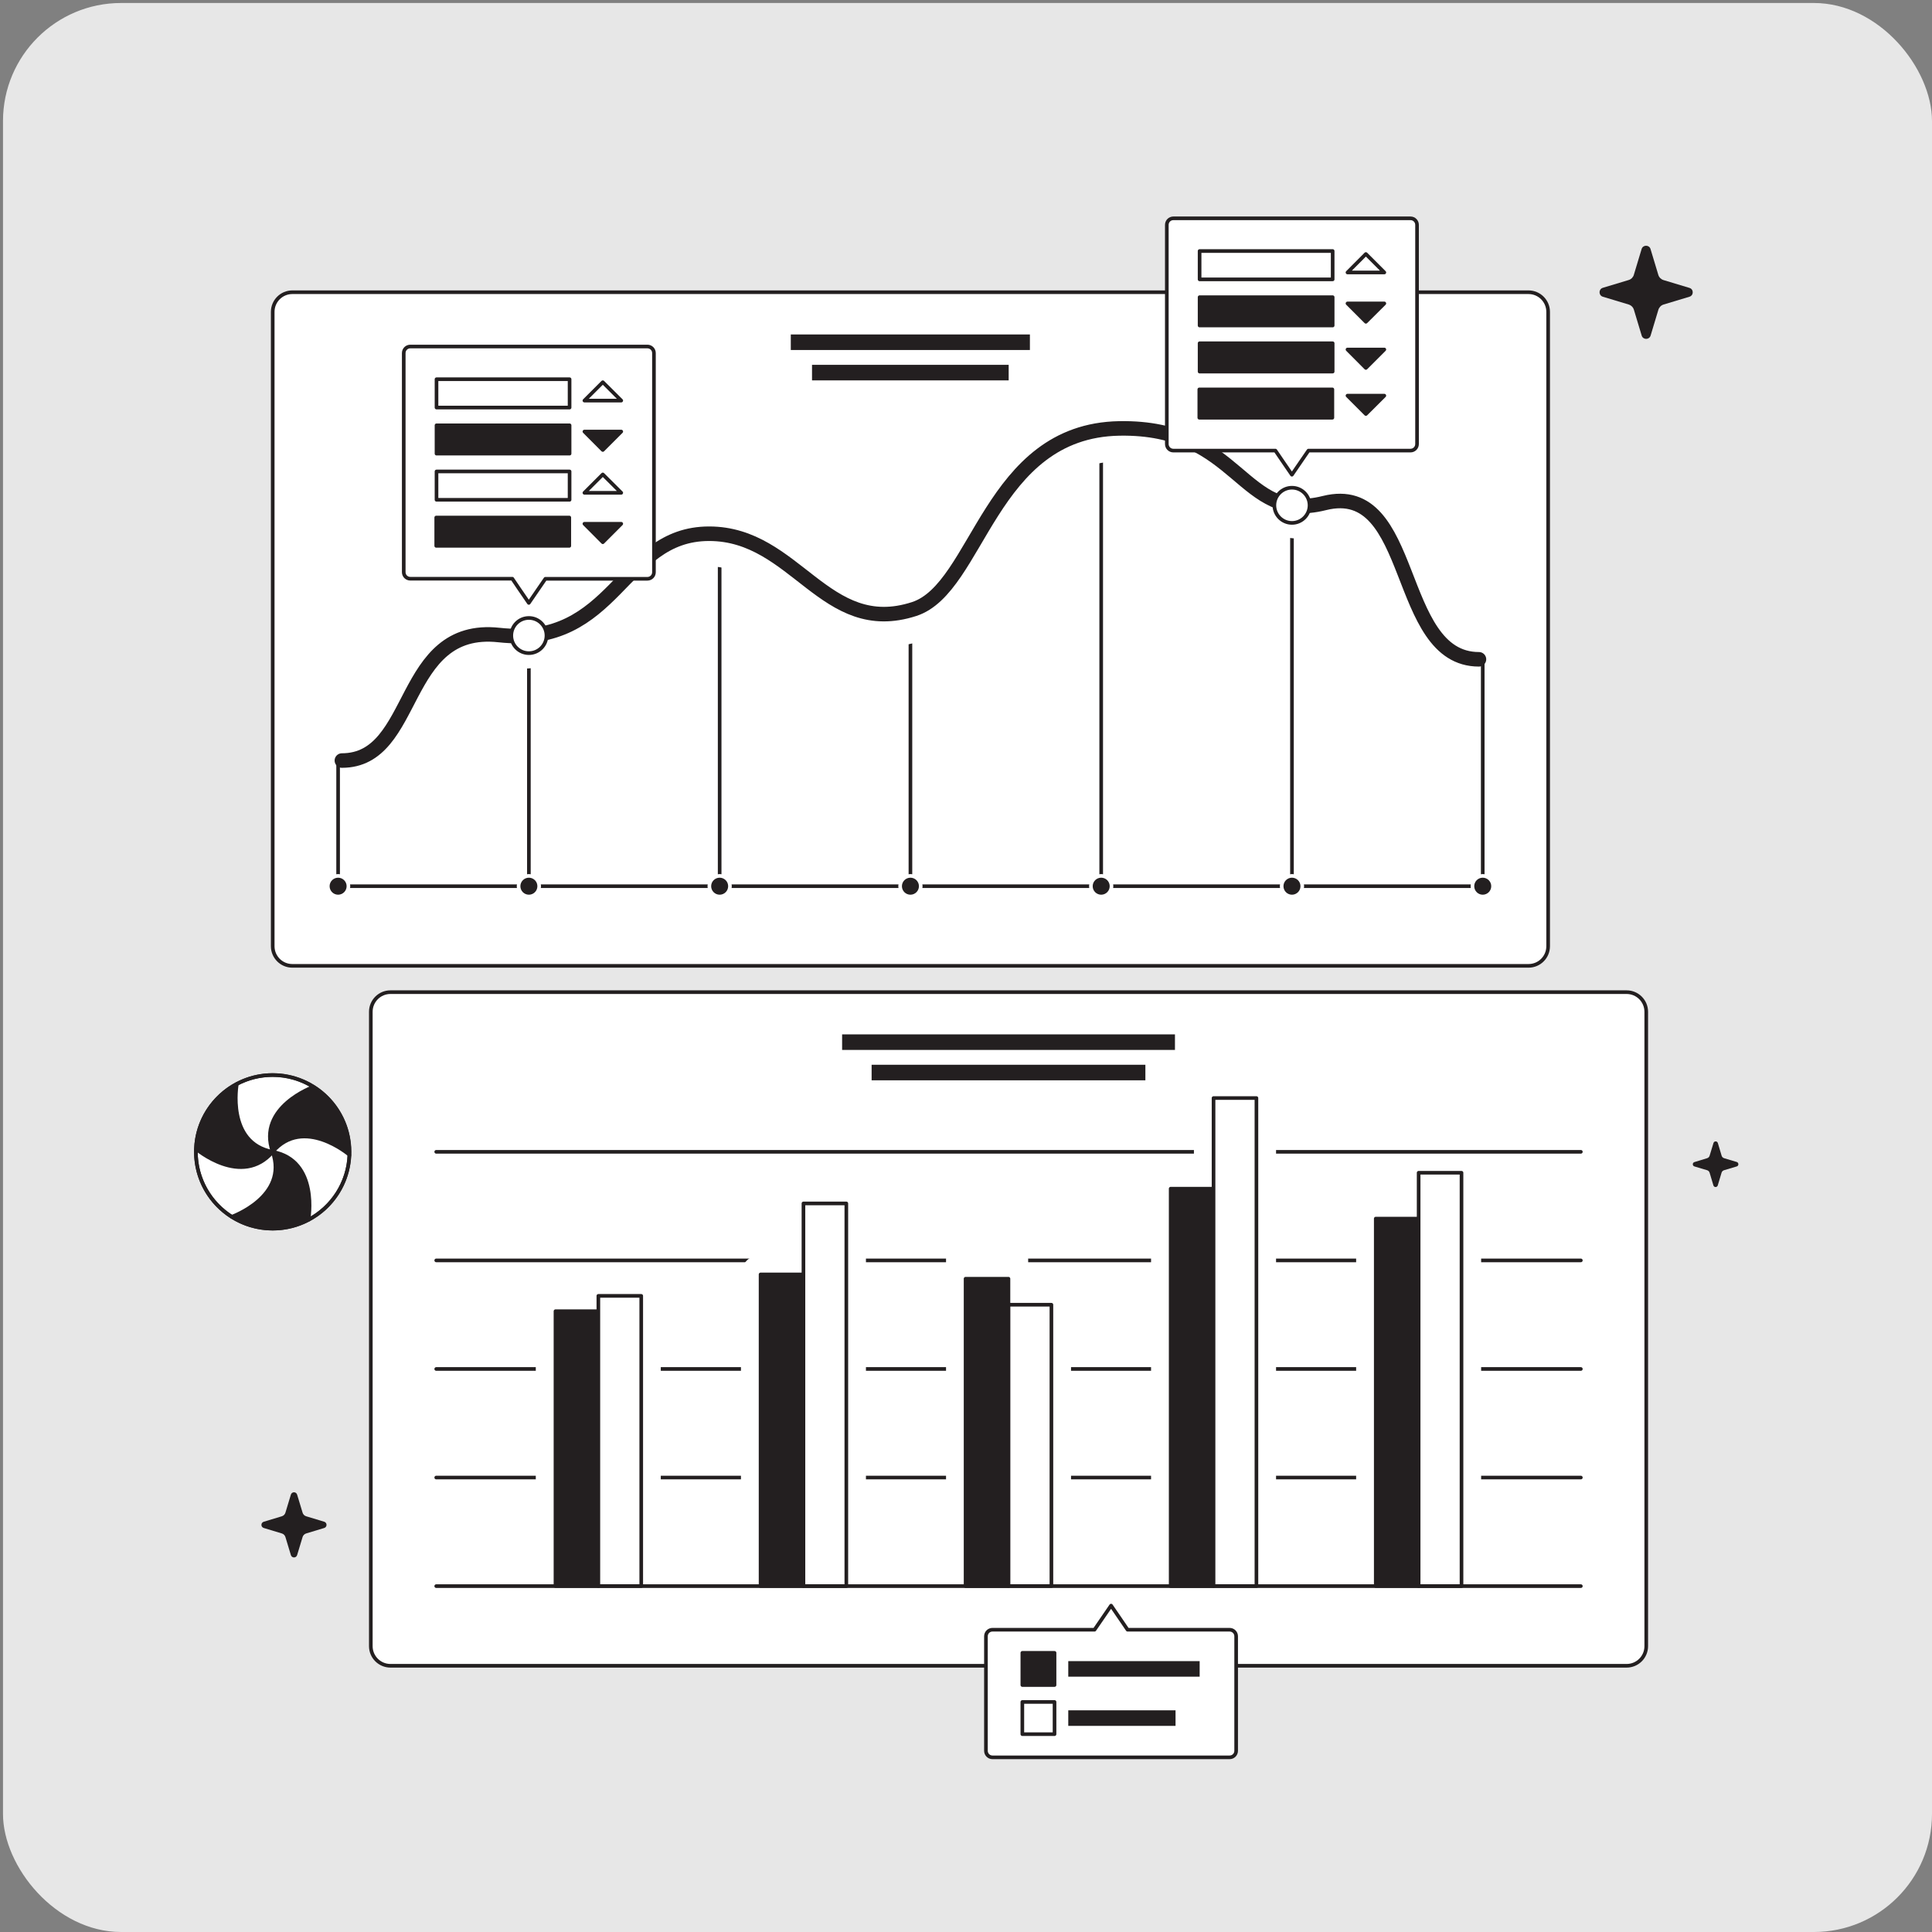 <svg width="323" height="323" viewBox="0 0 323 323" fill="none" xmlns="http://www.w3.org/2000/svg">
<rect x="0" y="0" width="323" height="323" fill="#808080" stroke="none"/>
<rect x="0.5" y="0.5" width="322.5" height="322.5" rx="19.745" fill="#E7E7E7"/>
<g clip-path="url(#clip0_3153_8759)">
<path d="M271.947 278.491H65.275C63.465 278.491 61.995 277.021 61.995 275.211V169.154C61.995 167.343 63.465 165.873 65.275 165.873H271.947C273.757 165.873 275.227 167.343 275.227 169.154V275.211C275.227 277.033 273.757 278.491 271.947 278.491Z" fill="white" stroke="#231F20" stroke-width="0.608" stroke-miterlimit="10" stroke-linecap="round" stroke-linejoin="round"/>
<path d="M255.545 161.475H48.873C47.063 161.475 45.593 160.005 45.593 158.194V52.137C45.593 50.327 47.063 48.856 48.873 48.856H255.545C257.355 48.856 258.825 50.327 258.825 52.137V158.194C258.825 160.017 257.355 161.475 255.545 161.475Z" fill="white" stroke="#231F20" stroke-width="0.608" stroke-miterlimit="10" stroke-linecap="round" stroke-linejoin="round"/>
<path d="M45.593 205.409C52.685 205.409 58.435 199.659 58.435 192.567C58.435 185.474 52.685 179.724 45.593 179.724C38.5 179.724 32.75 185.474 32.75 192.567C32.75 199.659 38.5 205.409 45.593 205.409Z" fill="white" stroke="#231F20" stroke-width="0.608" stroke-miterlimit="10" stroke-linecap="round" stroke-linejoin="round"/>
<path d="M58.411 193.065C58.228 197.779 55.507 201.849 51.57 203.927" stroke="#231F20" stroke-width="0.608" stroke-miterlimit="10"/>
<path d="M39.59 181.219C41.376 180.271 43.418 179.736 45.58 179.736C48.095 179.736 50.44 180.465 52.421 181.717" stroke="#231F20" stroke-width="0.608" stroke-miterlimit="10"/>
<path d="M38.74 203.429C35.144 201.157 32.75 197.135 32.75 192.567C32.75 192.397 32.75 192.239 32.762 192.069" stroke="#231F20" stroke-width="0.608" stroke-miterlimit="10"/>
<path d="M58.411 193.065C58.411 193.065 50.744 186.528 45.581 192.567C42.932 185.082 52.421 181.705 52.421 181.705C56.017 183.977 58.411 187.998 58.411 192.567C58.423 192.737 58.423 192.907 58.411 193.065Z" fill="#231F20" stroke="#231F20" stroke-width="0.608" stroke-miterlimit="10" stroke-linecap="round" stroke-linejoin="round"/>
<path d="M32.762 192.069C32.762 192.069 40.429 198.605 45.593 192.567C37.78 191.121 39.603 181.207 39.603 181.207C35.666 183.296 32.932 187.354 32.762 192.069Z" fill="#231F20" stroke="#231F20" stroke-width="0.608" stroke-miterlimit="10" stroke-linecap="round" stroke-linejoin="round"/>
<path d="M51.57 203.927C49.784 204.875 47.743 205.409 45.58 205.409C43.065 205.409 40.72 204.68 38.74 203.429C38.74 203.429 48.241 200.051 45.58 192.567C53.393 194.013 51.57 203.927 51.57 203.927Z" fill="#231F20" stroke="#231F20" stroke-width="0.608" stroke-miterlimit="10" stroke-linecap="round" stroke-linejoin="round"/>
<path d="M282.444 49.61L278.131 50.91C277.718 51.031 277.39 51.359 277.256 51.785L275.956 56.098C275.738 56.839 274.681 56.839 274.462 56.098L273.162 51.785C273.04 51.371 272.712 51.044 272.287 50.91L267.974 49.61C267.233 49.391 267.233 48.334 267.974 48.115L272.287 46.815C272.7 46.694 273.028 46.366 273.15 45.953L274.45 41.639C274.668 40.898 275.726 40.898 275.944 41.639L277.244 45.953C277.366 46.366 277.694 46.694 278.119 46.827L282.432 48.127C283.186 48.334 283.186 49.391 282.444 49.61Z" fill="#231F20"/>
<path d="M54.207 255.455L51.194 256.366C50.902 256.451 50.671 256.682 50.586 256.974L49.675 259.987C49.517 260.509 48.788 260.509 48.63 259.987L47.719 256.974C47.633 256.682 47.403 256.451 47.111 256.366L44.098 255.455C43.575 255.297 43.575 254.568 44.098 254.41L47.111 253.499C47.403 253.414 47.633 253.183 47.719 252.891L48.63 249.878C48.788 249.356 49.517 249.356 49.675 249.878L50.586 252.891C50.671 253.183 50.902 253.414 51.194 253.499L54.207 254.41C54.717 254.568 54.717 255.297 54.207 255.455Z" fill="#231F20"/>
<path d="M290.354 195.009L288.24 195.641C288.033 195.701 287.875 195.859 287.815 196.066L287.183 198.18C287.073 198.545 286.563 198.545 286.454 198.18L285.822 196.066C285.761 195.859 285.603 195.701 285.397 195.641L283.283 195.009C282.918 194.9 282.918 194.389 283.283 194.28L285.397 193.636C285.603 193.575 285.761 193.417 285.822 193.211L286.466 191.097C286.575 190.732 287.086 190.732 287.195 191.097L287.827 193.211C287.888 193.417 288.045 193.575 288.252 193.636L290.366 194.268C290.718 194.389 290.718 194.9 290.354 195.009Z" fill="#231F20"/>
<path d="M56.528 148.158H247.89" stroke="#231F20" stroke-width="0.608" stroke-miterlimit="10" stroke-linecap="round" stroke-linejoin="round"/>
<path d="M72.93 247.023H264.293" stroke="#231F20" stroke-width="0.608" stroke-miterlimit="10" stroke-linecap="round" stroke-linejoin="round"/>
<path d="M72.93 228.871H264.293" stroke="#231F20" stroke-width="0.608" stroke-miterlimit="10" stroke-linecap="round" stroke-linejoin="round"/>
<path d="M72.93 210.719H264.293" stroke="#231F20" stroke-width="0.608" stroke-miterlimit="10" stroke-linecap="round" stroke-linejoin="round"/>
<path d="M72.93 192.567H264.293" stroke="#231F20" stroke-width="0.608" stroke-miterlimit="10" stroke-linecap="round" stroke-linejoin="round"/>
<path d="M152.209 148.159V101.818" stroke="#231F20" stroke-width="0.608" stroke-miterlimit="10" stroke-linecap="round" stroke-linejoin="round"/>
<path d="M184.103 148.159V71.857" stroke="#231F20" stroke-width="0.608" stroke-miterlimit="10" stroke-linecap="round" stroke-linejoin="round"/>
<path d="M215.996 148.159V84.481" stroke="#231F20" stroke-width="0.608" stroke-miterlimit="10" stroke-linecap="round" stroke-linejoin="round"/>
<path d="M247.89 148.159V110.008" stroke="#231F20" stroke-width="0.608" stroke-miterlimit="10" stroke-linecap="round" stroke-linejoin="round"/>
<path d="M120.315 148.158V89.316" stroke="#231F20" stroke-width="0.608" stroke-miterlimit="10" stroke-linecap="round" stroke-linejoin="round"/>
<path d="M88.421 148.159V106.253" stroke="#231F20" stroke-width="0.608" stroke-miterlimit="10" stroke-linecap="round" stroke-linejoin="round"/>
<path d="M56.527 148.158V127.151" stroke="#231F20" stroke-width="0.608" stroke-miterlimit="10" stroke-linecap="round" stroke-linejoin="round"/>
<path d="M57.159 132.619V121.684C59.237 121.684 60.318 120.456 63.259 114.795C64.911 111.599 66.794 107.966 69.795 105.16C73.586 101.6 78.373 100.117 84.023 100.737C87.753 101.15 90.73 100.652 93.366 99.206C95.857 97.833 97.935 95.683 100.146 93.423C104.314 89.122 109.514 83.776 118.566 83.776C127.034 83.776 132.854 88.32 137.532 91.977C139.95 93.86 142.222 95.646 144.481 96.545C146.62 97.408 148.685 97.432 151.164 96.63C153.375 95.913 155.89 91.637 158.32 87.506C160.933 83.059 163.897 78.004 168.198 73.91C170.665 71.553 173.374 69.718 176.266 68.454C179.559 67.009 183.179 66.243 187.043 66.17C199.642 65.952 205.973 71.322 210.614 75.246C214.721 78.733 216.215 79.79 220.103 78.806C225.801 77.385 230.771 78.952 234.452 83.35C237.101 86.509 238.717 90.653 240.272 94.662C243.042 101.782 244.622 104.759 247.27 104.759V115.694C242.41 115.694 238.352 113.495 235.218 109.157C232.958 106.034 231.5 102.268 230.078 98.623C228.839 95.44 227.563 92.147 226.069 90.361C225.194 89.316 224.538 88.951 222.752 89.401C213.226 91.782 207.856 87.226 203.543 83.569C199.521 80.155 195.718 76.935 187.249 77.081C182.693 77.166 179.048 78.66 175.756 81.795C172.56 84.833 170.118 89 167.761 93.022C166.072 95.889 164.48 98.599 162.621 100.944C160.143 104.066 157.506 106.059 154.566 107.006C149.621 108.61 145.004 108.501 140.436 106.678C136.742 105.196 133.729 102.851 130.825 100.579C126.779 97.42 123.292 94.698 118.59 94.698C114.362 94.698 112.053 96.873 108.019 101.029C105.48 103.653 102.6 106.618 98.664 108.78C94.022 111.332 88.847 112.267 82.857 111.611C77.984 111.077 76.369 113.312 72.991 119.837C71.557 122.595 70.075 125.45 67.912 127.819C64.948 131.003 61.339 132.619 57.159 132.619Z" fill="white"/>
<path d="M57.159 127.151C69.893 127.151 66.722 104.346 83.428 106.168C103.159 108.331 103.657 89.231 118.553 89.231C133.085 89.231 137.872 106.678 152.841 101.818C163.606 98.319 165.379 72.014 187.128 71.626C207.516 71.261 207.346 87.627 221.415 84.104C236.907 80.228 233.019 110.226 247.258 110.226" stroke="#231F20" stroke-width="2.43" stroke-miterlimit="10" stroke-linecap="round" stroke-linejoin="round"/>
<path d="M88.421 109.193C90.045 109.193 91.362 107.877 91.362 106.253C91.362 104.629 90.045 103.313 88.421 103.313C86.797 103.313 85.481 104.629 85.481 106.253C85.481 107.877 86.797 109.193 88.421 109.193Z" fill="white" stroke="#231F20" stroke-width="0.608" stroke-miterlimit="10" stroke-linecap="round" stroke-linejoin="round"/>
<path d="M215.996 87.421C217.62 87.421 218.936 86.104 218.936 84.48C218.936 82.856 217.62 81.54 215.996 81.54C214.372 81.54 213.056 82.856 213.056 84.48C213.056 86.104 214.372 87.421 215.996 87.421Z" fill="white" stroke="#231F20" stroke-width="0.608" stroke-miterlimit="10" stroke-linecap="round" stroke-linejoin="round"/>
<path d="M120.315 149.884C121.268 149.884 122.04 149.111 122.04 148.158C122.04 147.206 121.268 146.433 120.315 146.433C119.362 146.433 118.59 147.206 118.59 148.158C118.59 149.111 119.362 149.884 120.315 149.884Z" fill="#231F20" stroke="white" stroke-width="0.608" stroke-miterlimit="10" stroke-linecap="round" stroke-linejoin="round"/>
<path d="M88.421 149.884C89.374 149.884 90.146 149.111 90.146 148.158C90.146 147.206 89.374 146.433 88.421 146.433C87.468 146.433 86.696 147.206 86.696 148.158C86.696 149.111 87.468 149.884 88.421 149.884Z" fill="#231F20" stroke="white" stroke-width="0.608" stroke-miterlimit="10" stroke-linecap="round" stroke-linejoin="round"/>
<path d="M56.528 149.884C57.48 149.884 58.253 149.111 58.253 148.158C58.253 147.206 57.48 146.433 56.528 146.433C55.575 146.433 54.802 147.206 54.802 148.158C54.802 149.111 55.575 149.884 56.528 149.884Z" fill="#231F20" stroke="white" stroke-width="0.608" stroke-miterlimit="10" stroke-linecap="round" stroke-linejoin="round"/>
<path d="M215.996 149.884C216.949 149.884 217.722 149.111 217.722 148.158C217.722 147.206 216.949 146.433 215.996 146.433C215.043 146.433 214.271 147.206 214.271 148.158C214.271 149.111 215.043 149.884 215.996 149.884Z" fill="#231F20" stroke="white" stroke-width="0.608" stroke-miterlimit="10" stroke-linecap="round" stroke-linejoin="round"/>
<path d="M247.89 149.884C248.843 149.884 249.615 149.111 249.615 148.158C249.615 147.206 248.843 146.433 247.89 146.433C246.937 146.433 246.165 147.206 246.165 148.158C246.165 149.111 246.937 149.884 247.89 149.884Z" fill="#231F20" stroke="white" stroke-width="0.608" stroke-miterlimit="10" stroke-linecap="round" stroke-linejoin="round"/>
<path d="M184.102 149.884C185.055 149.884 185.828 149.111 185.828 148.158C185.828 147.206 185.055 146.433 184.102 146.433C183.15 146.433 182.377 147.206 182.377 148.158C182.377 149.111 183.15 149.884 184.102 149.884Z" fill="#231F20" stroke="white" stroke-width="0.608" stroke-miterlimit="10" stroke-linecap="round" stroke-linejoin="round"/>
<path d="M152.209 149.884C153.162 149.884 153.934 149.111 153.934 148.158C153.934 147.206 153.162 146.433 152.209 146.433C151.256 146.433 150.483 147.206 150.483 148.158C150.483 149.111 151.256 149.884 152.209 149.884Z" fill="#231F20" stroke="white" stroke-width="0.608" stroke-miterlimit="10" stroke-linecap="round" stroke-linejoin="round"/>
<path d="M107.205 213.367H100.036C98.469 213.367 97.157 214.461 96.829 215.931H92.856C91.045 215.931 89.575 217.401 89.575 219.212V265.163C89.575 266.973 91.045 268.443 92.856 268.443H100.024H107.193C109.003 268.443 110.473 266.973 110.473 265.163V216.648C110.485 214.838 109.015 213.367 107.205 213.367Z" fill="white"/>
<path d="M141.493 197.913H134.324C132.514 197.913 131.044 199.383 131.044 201.193V209.795H127.156C125.345 209.795 123.875 211.265 123.875 213.076V265.175C123.875 266.985 125.345 268.455 127.156 268.455H134.324H141.493C143.303 268.455 144.773 266.985 144.773 265.175V201.193C144.773 199.383 143.303 197.913 141.493 197.913Z" fill="white"/>
<path d="M175.78 214.85H171.892V210.5C171.892 208.69 170.421 207.219 168.611 207.219H161.443C159.632 207.219 158.162 208.69 158.162 210.5V265.175C158.162 266.985 159.632 268.455 161.443 268.455H168.611H175.78C177.59 268.455 179.06 266.985 179.06 265.175V218.142C179.06 216.32 177.59 214.85 175.78 214.85Z" fill="white"/>
<path d="M210.055 180.295H202.887C201.076 180.295 199.606 181.765 199.606 183.576V195.446H195.718C193.908 195.446 192.438 196.916 192.438 198.727V265.175C192.438 266.985 193.908 268.456 195.718 268.456H202.887H210.055C211.865 268.456 213.336 266.985 213.336 265.175V183.588C213.336 181.765 211.878 180.295 210.055 180.295Z" fill="white"/>
<path d="M244.342 194.972H237.174C235.363 194.972 233.893 196.442 233.893 198.253V200.464H230.005C228.195 200.464 226.725 201.934 226.725 203.744V265.175C226.725 266.985 228.195 268.455 230.005 268.455H237.174H244.342C246.152 268.455 247.623 266.985 247.623 265.175V198.253C247.623 196.442 246.152 194.972 244.342 194.972Z" fill="white"/>
<path d="M100.036 219.212H92.867V265.163H100.036V219.212Z" fill="#231F20" stroke="#231F20" stroke-width="0.608" stroke-miterlimit="10" stroke-linecap="round" stroke-linejoin="round"/>
<path d="M107.205 216.648H100.036V265.163H107.205V216.648Z" fill="white" stroke="#231F20" stroke-width="0.608" stroke-miterlimit="10" stroke-linecap="round" stroke-linejoin="round"/>
<path d="M134.324 213.064H127.156V265.163H134.324V213.064Z" fill="#231F20" stroke="#231F20" stroke-width="0.608" stroke-miterlimit="10" stroke-linecap="round" stroke-linejoin="round"/>
<path d="M141.493 201.193H134.324V265.175H141.493V201.193Z" fill="white" stroke="#231F20" stroke-width="0.608" stroke-miterlimit="10" stroke-linecap="round" stroke-linejoin="round"/>
<path d="M168.599 213.781H161.43V265.175H168.599V213.781Z" fill="#231F20" stroke="#231F20" stroke-width="0.608" stroke-miterlimit="10" stroke-linecap="round" stroke-linejoin="round"/>
<path d="M175.78 218.13H168.611V265.163H175.78V218.13Z" fill="white" stroke="#231F20" stroke-width="0.608" stroke-miterlimit="10" stroke-linecap="round" stroke-linejoin="round"/>
<path d="M202.886 198.727H195.718V265.175H202.886V198.727Z" fill="#231F20" stroke="#231F20" stroke-width="0.608" stroke-miterlimit="10" stroke-linecap="round" stroke-linejoin="round"/>
<path d="M210.055 183.576H202.886V265.163H210.055V183.576Z" fill="white" stroke="#231F20" stroke-width="0.608" stroke-miterlimit="10" stroke-linecap="round" stroke-linejoin="round"/>
<path d="M237.174 203.732H230.005V265.163H237.174V203.732Z" fill="#231F20" stroke="#231F20" stroke-width="0.608" stroke-miterlimit="10" stroke-linecap="round" stroke-linejoin="round"/>
<path d="M244.342 196.066H237.174V265.175H244.342V196.066Z" fill="white" stroke="#231F20" stroke-width="0.608" stroke-miterlimit="10" stroke-linecap="round" stroke-linejoin="round"/>
<path d="M72.93 265.175H264.292" stroke="#231F20" stroke-width="0.608" stroke-miterlimit="10" stroke-linecap="round" stroke-linejoin="round"/>
<path d="M196.435 172.932H140.788V175.532H196.435V172.932Z" fill="#231F20"/>
<path d="M191.49 178.011H145.721V180.611H191.49V178.011Z" fill="#231F20"/>
<path d="M172.183 55.916H132.209V58.516H172.183V55.916Z" fill="#231F20"/>
<path d="M168.635 60.994H135.757V63.594H168.635V60.994Z" fill="#231F20"/>
<path d="M85.651 96.752H68.593C67.985 96.752 67.499 96.266 67.499 95.658V59.026C67.499 58.419 67.985 57.932 68.593 57.932H108.238C108.845 57.932 109.331 58.419 109.331 59.026V95.67C109.331 96.278 108.845 96.764 108.238 96.764H91.179L90.001 98.477L88.409 100.798L86.817 98.477L85.651 96.752Z" fill="white" stroke="#231F20" stroke-width="0.608" stroke-miterlimit="10" stroke-linecap="round" stroke-linejoin="round"/>
<path d="M95.225 63.4H72.978V68.138H95.225V63.4Z" fill="white" stroke="#231F20" stroke-width="0.608" stroke-miterlimit="10" stroke-linecap="round" stroke-linejoin="round"/>
<path d="M95.225 71.103H72.978V75.842H95.225V71.103Z" fill="#231F20" stroke="#231F20" stroke-width="0.608" stroke-miterlimit="10" stroke-linecap="round" stroke-linejoin="round"/>
<path d="M95.225 78.818H72.978V83.557H95.225V78.818Z" fill="white" stroke="#231F20" stroke-width="0.608" stroke-miterlimit="10" stroke-linecap="round" stroke-linejoin="round"/>
<path d="M95.177 86.522H72.93V91.26H95.177V86.522Z" fill="#231F20" stroke="#231F20" stroke-width="0.608" stroke-miterlimit="10" stroke-linecap="round" stroke-linejoin="round"/>
<path d="M97.704 66.972L100.778 63.898L103.864 66.972H97.704Z" fill="white" stroke="#231F20" stroke-width="0.608" stroke-miterlimit="10" stroke-linecap="round" stroke-linejoin="round"/>
<path d="M103.864 72.148L100.778 75.234L97.704 72.148H103.864Z" fill="#231F20" stroke="#231F20" stroke-width="0.608" stroke-miterlimit="10" stroke-linecap="round" stroke-linejoin="round"/>
<path d="M103.864 87.566L100.778 90.653L97.704 87.566H103.864Z" fill="#231F20" stroke="#231F20" stroke-width="0.608" stroke-miterlimit="10" stroke-linecap="round" stroke-linejoin="round"/>
<path d="M97.704 82.391L100.778 79.317L103.864 82.391H97.704Z" fill="white" stroke="#231F20" stroke-width="0.608" stroke-miterlimit="10" stroke-linecap="round" stroke-linejoin="round"/>
<path d="M213.226 75.331H196.168C195.56 75.331 195.074 74.845 195.074 74.238V37.593C195.074 36.986 195.56 36.5 196.168 36.5H235.813C236.421 36.5 236.907 36.986 236.907 37.593V74.238C236.907 74.845 236.421 75.331 235.813 75.331H218.755L217.576 77.045L215.984 79.365L214.393 77.045L213.226 75.331Z" fill="white" stroke="#231F20" stroke-width="0.608" stroke-miterlimit="10" stroke-linecap="round" stroke-linejoin="round"/>
<path d="M222.8 41.967H200.554V46.706H222.8V41.967Z" fill="white" stroke="#231F20" stroke-width="0.608" stroke-miterlimit="10" stroke-linecap="round" stroke-linejoin="round"/>
<path d="M222.8 49.683H200.554V54.421H222.8V49.683Z" fill="#231F20" stroke="#231F20" stroke-width="0.608" stroke-miterlimit="10" stroke-linecap="round" stroke-linejoin="round"/>
<path d="M222.752 65.101H200.505V69.84H222.752V65.101Z" fill="#231F20" stroke="#231F20" stroke-width="0.608" stroke-miterlimit="10" stroke-linecap="round" stroke-linejoin="round"/>
<path d="M225.279 45.552L228.353 42.466L231.439 45.552H225.279Z" fill="white" stroke="#231F20" stroke-width="0.608" stroke-miterlimit="10" stroke-linecap="round" stroke-linejoin="round"/>
<path d="M231.439 50.728L228.353 53.802L225.279 50.728H231.439Z" fill="#231F20" stroke="#231F20" stroke-width="0.608" stroke-miterlimit="10" stroke-linecap="round" stroke-linejoin="round"/>
<path d="M231.439 66.146L228.353 69.22L225.279 66.146H231.439Z" fill="#231F20" stroke="#231F20" stroke-width="0.608" stroke-miterlimit="10" stroke-linecap="round" stroke-linejoin="round"/>
<path d="M222.8 57.386H200.554V62.124H222.8V57.386Z" fill="#231F20" stroke="#231F20" stroke-width="0.608" stroke-miterlimit="10" stroke-linecap="round" stroke-linejoin="round"/>
<path d="M231.439 58.431L228.353 61.517L225.279 58.431H231.439Z" fill="#231F20" stroke="#231F20" stroke-width="0.608" stroke-miterlimit="10" stroke-linecap="round" stroke-linejoin="round"/>
<path d="M188.513 272.465H205.571C206.179 272.465 206.665 272.951 206.665 273.558V292.707C206.665 293.314 206.179 293.8 205.571 293.8H165.926C165.319 293.8 164.833 293.314 164.833 292.707V273.558C164.833 272.951 165.319 272.465 165.926 272.465H182.985L184.163 270.752L185.755 268.431L187.346 270.752L188.513 272.465Z" fill="white" stroke="#231F20" stroke-width="0.608" stroke-miterlimit="10" stroke-linecap="round" stroke-linejoin="round"/>
<path d="M176.302 276.329H170.92V281.711H176.302V276.329Z" fill="#231F20" stroke="#231F20" stroke-width="0.608" stroke-miterlimit="10" stroke-linecap="round" stroke-linejoin="round"/>
<path d="M176.302 284.542H170.919V289.924H176.302V284.542Z" fill="white" stroke="#231F20" stroke-width="0.608" stroke-miterlimit="10" stroke-linecap="round" stroke-linejoin="round"/>
<path d="M200.565 277.714H178.598V280.314H200.565V277.714Z" fill="#231F20"/>
<path d="M196.532 285.939H178.598V288.539H196.532V285.939Z" fill="#231F20"/>
</g>
<defs>
<clipPath id="clip0_3153_8759">
<rect width="317.25" height="317.25" fill="white" transform="translate(3.125 3.125)"/>
</clipPath>
</defs>
</svg>
